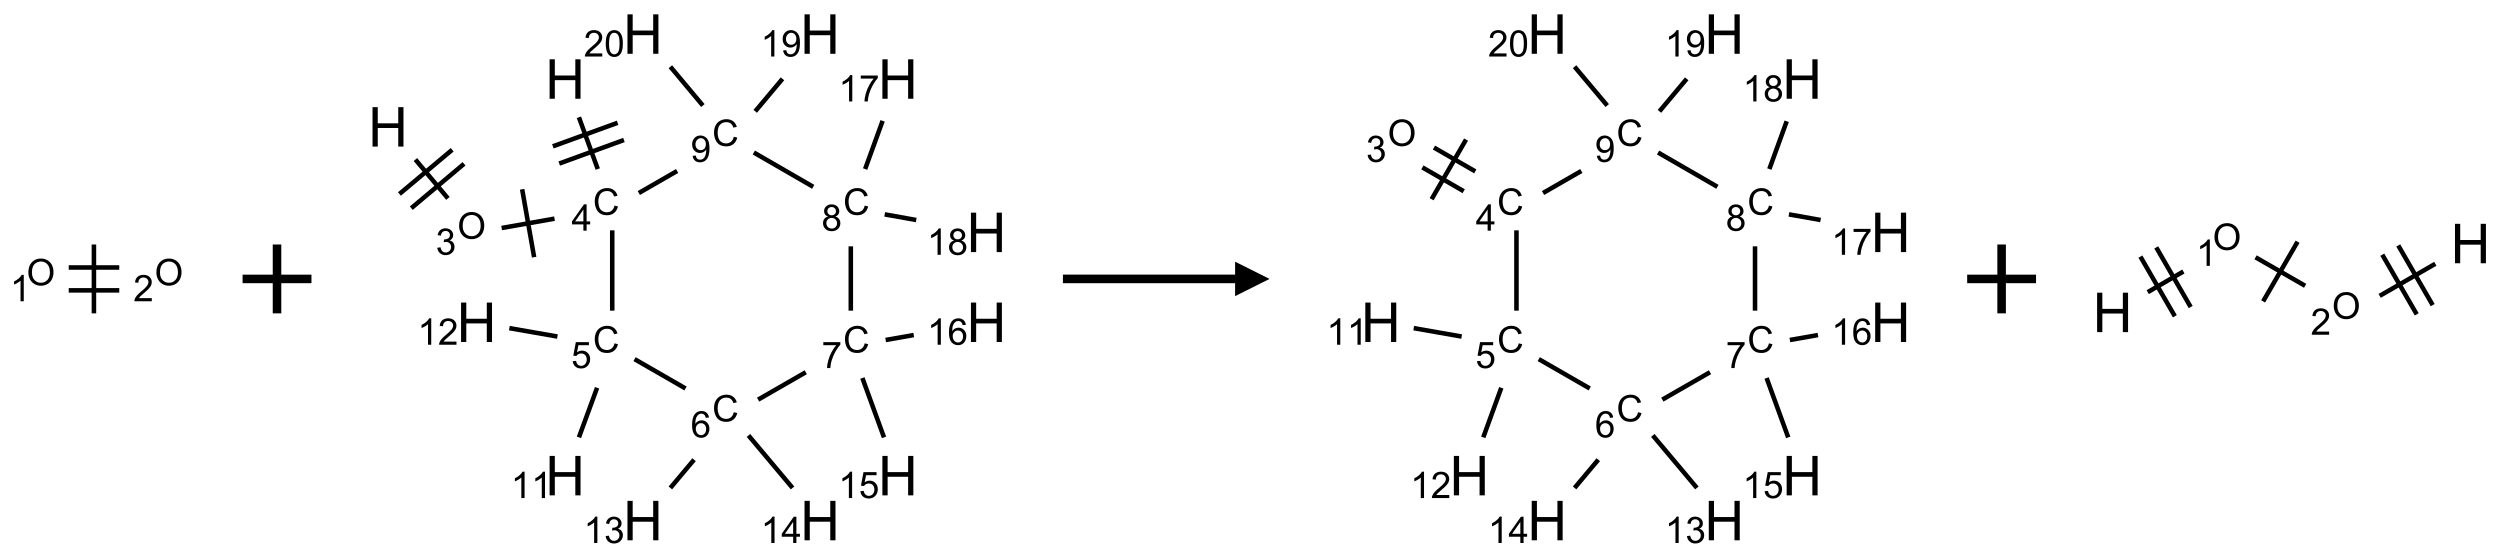 <?xml version="1.0" encoding="UTF-8"?>
<svg xmlns="http://www.w3.org/2000/svg" xmlns:xlink="http://www.w3.org/1999/xlink" width="726" height="162" viewBox="0 0 726 162">
<defs>
<g>
<g id="glyph-0-0">
<path d="M 1.332 0 L 1.332 -6.668 L 6.668 -6.668 L 6.668 0 Z M 1.5 -0.168 L 6.5 -0.168 L 6.5 -6.5 L 1.5 -6.5 Z M 1.5 -0.168 "/>
</g>
<g id="glyph-0-1">
<path d="M 0.516 -3.719 C 0.516 -4.984 0.855 -5.977 1.535 -6.695 C 2.215 -7.414 3.094 -7.77 4.172 -7.77 C 4.875 -7.77 5.512 -7.602 6.078 -7.266 C 6.645 -6.93 7.074 -6.461 7.371 -5.855 C 7.668 -5.254 7.816 -4.57 7.816 -3.809 C 7.816 -3.035 7.66 -2.34 7.348 -1.73 C 7.035 -1.117 6.594 -0.656 6.02 -0.34 C 5.449 -0.027 4.828 0.129 4.168 0.129 C 3.449 0.129 2.805 -0.043 2.238 -0.391 C 1.672 -0.738 1.246 -1.211 0.953 -1.812 C 0.66 -2.414 0.516 -3.047 0.516 -3.719 Z M 1.559 -3.703 C 1.559 -2.781 1.805 -2.059 2.301 -1.527 C 2.793 -1 3.414 -0.734 4.16 -0.734 C 4.922 -0.734 5.547 -1 6.039 -1.535 C 6.531 -2.07 6.777 -2.828 6.777 -3.812 C 6.777 -4.434 6.672 -4.977 6.461 -5.441 C 6.25 -5.902 5.945 -6.262 5.539 -6.52 C 5.133 -6.773 4.68 -6.902 4.176 -6.902 C 3.461 -6.902 2.848 -6.656 2.332 -6.164 C 1.816 -5.672 1.559 -4.852 1.559 -3.703 Z M 1.559 -3.703 "/>
</g>
<g id="glyph-0-2">
<path d="M 3.973 0 L 3.035 0 L 3.035 -5.973 C 2.809 -5.758 2.516 -5.543 2.148 -5.328 C 1.781 -5.113 1.453 -4.953 1.16 -4.844 L 1.16 -5.75 C 1.684 -5.996 2.145 -6.297 2.535 -6.645 C 2.93 -6.996 3.207 -7.336 3.371 -7.668 L 3.973 -7.668 Z M 3.973 0 "/>
</g>
<g id="glyph-0-3">
<path d="M 5.371 -0.902 L 5.371 0 L 0.324 0 C 0.316 -0.227 0.352 -0.441 0.434 -0.652 C 0.562 -0.996 0.766 -1.332 1.051 -1.668 C 1.332 -2 1.742 -2.387 2.277 -2.824 C 3.105 -3.504 3.668 -4.043 3.957 -4.441 C 4.25 -4.84 4.395 -5.215 4.395 -5.566 C 4.395 -5.938 4.262 -6.254 3.996 -6.508 C 3.73 -6.762 3.387 -6.891 2.957 -6.891 C 2.508 -6.891 2.145 -6.754 1.875 -6.484 C 1.605 -6.215 1.469 -5.84 1.465 -5.359 L 0.5 -5.457 C 0.566 -6.176 0.812 -6.727 1.246 -7.102 C 1.676 -7.477 2.254 -7.668 2.98 -7.668 C 3.711 -7.668 4.293 -7.465 4.719 -7.059 C 5.145 -6.652 5.359 -6.148 5.359 -5.547 C 5.359 -5.242 5.297 -4.941 5.172 -4.645 C 5.047 -4.352 4.84 -4.039 4.551 -3.715 C 4.262 -3.387 3.777 -2.938 3.105 -2.371 C 2.543 -1.898 2.18 -1.578 2.02 -1.41 C 1.859 -1.242 1.73 -1.07 1.625 -0.902 Z M 5.371 -0.902 "/>
</g>
<g id="glyph-0-4">
<path d="M 0.449 -2.016 L 1.387 -2.141 C 1.492 -1.609 1.676 -1.227 1.934 -0.992 C 2.191 -0.758 2.508 -0.641 2.879 -0.641 C 3.32 -0.641 3.695 -0.793 3.996 -1.098 C 4.301 -1.402 4.453 -1.781 4.453 -2.234 C 4.453 -2.664 4.312 -3.02 4.031 -3.301 C 3.75 -3.578 3.391 -3.719 2.957 -3.719 C 2.781 -3.719 2.562 -3.684 2.297 -3.613 L 2.402 -4.438 C 2.465 -4.43 2.516 -4.426 2.551 -4.426 C 2.949 -4.426 3.312 -4.531 3.629 -4.738 C 3.949 -4.949 4.109 -5.27 4.109 -5.703 C 4.109 -6.047 3.992 -6.332 3.762 -6.559 C 3.527 -6.785 3.227 -6.895 2.859 -6.895 C 2.496 -6.895 2.191 -6.781 1.949 -6.551 C 1.707 -6.324 1.547 -5.98 1.48 -5.52 L 0.543 -5.688 C 0.656 -6.316 0.918 -6.805 1.324 -7.148 C 1.73 -7.492 2.234 -7.668 2.84 -7.668 C 3.254 -7.668 3.641 -7.578 3.988 -7.398 C 4.34 -7.219 4.609 -6.977 4.793 -6.668 C 4.98 -6.359 5.074 -6.031 5.074 -5.684 C 5.074 -5.352 4.984 -5.051 4.809 -4.781 C 4.629 -4.512 4.367 -4.297 4.02 -4.137 C 4.473 -4.031 4.824 -3.816 5.074 -3.488 C 5.324 -3.16 5.449 -2.75 5.449 -2.254 C 5.449 -1.59 5.203 -1.023 4.719 -0.559 C 4.234 -0.098 3.617 0.137 2.875 0.137 C 2.203 0.137 1.648 -0.062 1.207 -0.465 C 0.762 -0.863 0.512 -1.379 0.449 -2.016 Z M 0.449 -2.016 "/>
</g>
<g id="glyph-0-5">
<path d="M 6.27 -2.676 L 7.281 -2.422 C 7.07 -1.594 6.688 -0.961 6.137 -0.523 C 5.586 -0.086 4.914 0.129 4.121 0.129 C 3.297 0.129 2.629 -0.039 2.113 -0.371 C 1.598 -0.707 1.203 -1.191 0.934 -1.828 C 0.664 -2.465 0.531 -3.145 0.531 -3.875 C 0.531 -4.672 0.684 -5.363 0.988 -5.957 C 1.293 -6.547 1.723 -6.996 2.285 -7.305 C 2.844 -7.613 3.461 -7.766 4.137 -7.766 C 4.898 -7.766 5.543 -7.57 6.062 -7.184 C 6.582 -6.793 6.945 -6.246 7.152 -5.543 L 6.156 -5.309 C 5.98 -5.863 5.723 -6.266 5.387 -6.52 C 5.051 -6.773 4.625 -6.902 4.113 -6.902 C 3.527 -6.902 3.039 -6.762 2.645 -6.48 C 2.25 -6.199 1.973 -5.82 1.812 -5.348 C 1.652 -4.871 1.574 -4.383 1.574 -3.879 C 1.574 -3.23 1.668 -2.664 1.855 -2.18 C 2.047 -1.695 2.34 -1.332 2.738 -1.094 C 3.137 -0.855 3.57 -0.734 4.035 -0.734 C 4.602 -0.734 5.082 -0.898 5.473 -1.223 C 5.867 -1.551 6.133 -2.035 6.27 -2.676 Z M 6.27 -2.676 "/>
</g>
<g id="glyph-0-6">
<path d="M 3.449 0 L 3.449 -1.828 L 0.137 -1.828 L 0.137 -2.688 L 3.621 -7.637 L 4.387 -7.637 L 4.387 -2.688 L 5.418 -2.688 L 5.418 -1.828 L 4.387 -1.828 L 4.387 0 Z M 3.449 -2.688 L 3.449 -6.129 L 1.059 -2.688 Z M 3.449 -2.688 "/>
</g>
<g id="glyph-0-7">
<path d="M 0.441 -2 L 1.426 -2.082 C 1.5 -1.605 1.668 -1.242 1.934 -1.004 C 2.199 -0.762 2.52 -0.641 2.895 -0.641 C 3.348 -0.641 3.73 -0.812 4.043 -1.152 C 4.355 -1.492 4.512 -1.941 4.512 -2.504 C 4.512 -3.039 4.359 -3.461 4.059 -3.77 C 3.758 -4.078 3.367 -4.234 2.879 -4.234 C 2.578 -4.234 2.305 -4.164 2.062 -4.027 C 1.82 -3.891 1.629 -3.715 1.488 -3.496 L 0.609 -3.609 L 1.348 -7.531 L 5.145 -7.531 L 5.145 -6.637 L 2.098 -6.637 L 1.688 -4.582 C 2.145 -4.902 2.625 -5.062 3.129 -5.062 C 3.797 -5.062 4.359 -4.832 4.816 -4.371 C 5.277 -3.91 5.504 -3.312 5.504 -2.59 C 5.504 -1.898 5.305 -1.301 4.902 -0.797 C 4.41 -0.18 3.742 0.129 2.895 0.129 C 2.199 0.129 1.633 -0.062 1.195 -0.453 C 0.758 -0.844 0.504 -1.359 0.441 -2 Z M 0.441 -2 "/>
</g>
<g id="glyph-0-8">
<path d="M 5.309 -5.766 L 4.375 -5.691 C 4.293 -6.059 4.172 -6.328 4.02 -6.496 C 3.766 -6.762 3.453 -6.895 3.082 -6.895 C 2.785 -6.895 2.523 -6.812 2.297 -6.645 C 2 -6.43 1.77 -6.117 1.598 -5.703 C 1.43 -5.289 1.34 -4.703 1.332 -3.938 C 1.559 -4.281 1.836 -4.535 2.16 -4.703 C 2.488 -4.871 2.828 -4.953 3.188 -4.953 C 3.812 -4.953 4.344 -4.723 4.785 -4.262 C 5.223 -3.801 5.441 -3.207 5.441 -2.48 C 5.441 -2 5.34 -1.555 5.133 -1.145 C 4.926 -0.73 4.641 -0.418 4.281 -0.199 C 3.922 0.02 3.512 0.129 3.051 0.129 C 2.27 0.129 1.633 -0.156 1.141 -0.73 C 0.648 -1.305 0.402 -2.254 0.402 -3.574 C 0.402 -5.051 0.672 -6.121 1.219 -6.793 C 1.695 -7.375 2.336 -7.668 3.141 -7.668 C 3.742 -7.668 4.234 -7.5 4.617 -7.16 C 5 -6.824 5.23 -6.359 5.309 -5.766 Z M 1.48 -2.473 C 1.48 -2.152 1.547 -1.844 1.684 -1.547 C 1.82 -1.25 2.016 -1.027 2.262 -0.871 C 2.508 -0.719 2.766 -0.641 3.035 -0.641 C 3.434 -0.641 3.773 -0.801 4.059 -1.121 C 4.344 -1.441 4.484 -1.875 4.484 -2.422 C 4.484 -2.949 4.344 -3.367 4.062 -3.668 C 3.781 -3.973 3.426 -4.125 3 -4.125 C 2.578 -4.125 2.219 -3.973 1.922 -3.668 C 1.625 -3.363 1.48 -2.969 1.48 -2.473 Z M 1.48 -2.473 "/>
</g>
<g id="glyph-0-9">
<path d="M 0.504 -6.637 L 0.504 -7.535 L 5.449 -7.535 L 5.449 -6.809 C 4.961 -6.289 4.48 -5.602 4.004 -4.746 C 3.527 -3.887 3.156 -3.004 2.895 -2.098 C 2.707 -1.461 2.59 -0.762 2.535 0 L 1.574 0 C 1.582 -0.602 1.703 -1.328 1.926 -2.176 C 2.152 -3.027 2.477 -3.848 2.898 -4.637 C 3.32 -5.426 3.77 -6.094 4.246 -6.637 Z M 0.504 -6.637 "/>
</g>
<g id="glyph-0-10">
<path d="M 1.887 -4.141 C 1.496 -4.281 1.207 -4.484 1.02 -4.75 C 0.832 -5.016 0.738 -5.328 0.738 -5.699 C 0.738 -6.254 0.938 -6.719 1.34 -7.098 C 1.738 -7.477 2.27 -7.668 2.934 -7.668 C 3.598 -7.668 4.137 -7.473 4.543 -7.086 C 4.949 -6.699 5.152 -6.227 5.152 -5.672 C 5.152 -5.316 5.059 -5.008 4.871 -4.746 C 4.688 -4.484 4.406 -4.281 4.027 -4.141 C 4.496 -3.988 4.852 -3.742 5.098 -3.402 C 5.34 -3.062 5.465 -2.656 5.465 -2.184 C 5.465 -1.531 5.234 -0.98 4.77 -0.535 C 4.309 -0.09 3.703 0.129 2.949 0.129 C 2.195 0.129 1.586 -0.094 1.125 -0.539 C 0.664 -0.984 0.434 -1.543 0.434 -2.207 C 0.434 -2.703 0.559 -3.121 0.809 -3.457 C 1.062 -3.793 1.422 -4.02 1.887 -4.141 Z M 1.699 -5.73 C 1.699 -5.367 1.812 -5.074 2.047 -4.844 C 2.281 -4.613 2.582 -4.5 2.953 -4.5 C 3.312 -4.5 3.609 -4.613 3.84 -4.84 C 4.07 -5.066 4.188 -5.348 4.188 -5.676 C 4.188 -6.02 4.07 -6.309 3.832 -6.543 C 3.594 -6.777 3.297 -6.895 2.941 -6.895 C 2.586 -6.895 2.289 -6.781 2.051 -6.551 C 1.816 -6.324 1.699 -6.047 1.699 -5.73 Z M 1.395 -2.203 C 1.395 -1.938 1.461 -1.676 1.586 -1.426 C 1.711 -1.176 1.902 -0.984 2.152 -0.848 C 2.402 -0.711 2.672 -0.641 2.957 -0.641 C 3.406 -0.641 3.777 -0.785 4.066 -1.074 C 4.359 -1.363 4.504 -1.727 4.504 -2.172 C 4.504 -2.625 4.355 -2.996 4.055 -3.293 C 3.754 -3.586 3.379 -3.734 2.926 -3.734 C 2.484 -3.734 2.121 -3.59 1.832 -3.297 C 1.543 -3.004 1.395 -2.641 1.395 -2.203 Z M 1.395 -2.203 "/>
</g>
<g id="glyph-0-11">
<path d="M 0.582 -1.766 L 1.484 -1.848 C 1.562 -1.426 1.707 -1.117 1.922 -0.926 C 2.137 -0.734 2.414 -0.641 2.75 -0.641 C 3.039 -0.641 3.289 -0.707 3.508 -0.84 C 3.727 -0.973 3.902 -1.148 4.043 -1.367 C 4.18 -1.586 4.297 -1.887 4.391 -2.262 C 4.484 -2.637 4.531 -3.016 4.531 -3.406 C 4.531 -3.449 4.531 -3.512 4.527 -3.594 C 4.34 -3.297 4.082 -3.055 3.758 -2.867 C 3.434 -2.68 3.082 -2.59 2.703 -2.59 C 2.07 -2.59 1.535 -2.816 1.098 -3.277 C 0.66 -3.734 0.441 -4.34 0.441 -5.09 C 0.441 -5.863 0.672 -6.484 1.129 -6.957 C 1.586 -7.43 2.156 -7.668 2.844 -7.668 C 3.34 -7.668 3.793 -7.531 4.207 -7.266 C 4.617 -7 4.93 -6.617 5.145 -6.121 C 5.355 -5.629 5.465 -4.91 5.465 -3.973 C 5.465 -2.996 5.359 -2.223 5.145 -1.645 C 4.934 -1.066 4.617 -0.625 4.199 -0.324 C 3.781 -0.02 3.293 0.129 2.73 0.129 C 2.133 0.129 1.645 -0.035 1.266 -0.367 C 0.887 -0.699 0.66 -1.164 0.582 -1.766 Z M 4.422 -5.137 C 4.422 -5.676 4.277 -6.102 3.992 -6.418 C 3.707 -6.734 3.359 -6.891 2.957 -6.891 C 2.543 -6.891 2.18 -6.719 1.871 -6.379 C 1.562 -6.039 1.406 -5.598 1.406 -5.059 C 1.406 -4.57 1.555 -4.176 1.848 -3.871 C 2.141 -3.566 2.5 -3.418 2.934 -3.418 C 3.367 -3.418 3.723 -3.57 4.004 -3.871 C 4.281 -4.176 4.422 -4.598 4.422 -5.137 Z M 4.422 -5.137 "/>
</g>
<g id="glyph-0-12">
<path d="M 0.441 -3.766 C 0.441 -4.668 0.535 -5.395 0.723 -5.945 C 0.906 -6.496 1.184 -6.922 1.551 -7.219 C 1.918 -7.516 2.375 -7.668 2.934 -7.668 C 3.344 -7.668 3.703 -7.586 4.012 -7.418 C 4.32 -7.254 4.574 -7.016 4.777 -6.707 C 4.977 -6.395 5.137 -6.016 5.25 -5.57 C 5.363 -5.125 5.422 -4.523 5.422 -3.766 C 5.422 -2.871 5.328 -2.148 5.145 -1.598 C 4.961 -1.047 4.688 -0.621 4.32 -0.32 C 3.953 -0.02 3.492 0.129 2.934 0.129 C 2.195 0.129 1.617 -0.133 1.199 -0.66 C 0.695 -1.297 0.441 -2.332 0.441 -3.766 Z M 1.406 -3.766 C 1.406 -2.512 1.555 -1.68 1.848 -1.262 C 2.141 -0.848 2.5 -0.641 2.934 -0.641 C 3.363 -0.641 3.727 -0.848 4.02 -1.266 C 4.312 -1.684 4.457 -2.516 4.457 -3.766 C 4.457 -5.023 4.312 -5.859 4.02 -6.27 C 3.727 -6.684 3.359 -6.891 2.922 -6.891 C 2.492 -6.891 2.148 -6.707 1.891 -6.344 C 1.566 -5.879 1.406 -5.02 1.406 -3.766 Z M 1.406 -3.766 "/>
</g>
<g id="glyph-1-0">
<path d="M 2 0 L 2 -10 L 10 -10 L 10 0 Z M 2.25 -0.25 L 9.75 -0.25 L 9.75 -9.75 L 2.25 -9.75 Z M 2.25 -0.25 "/>
</g>
<g id="glyph-1-1">
<path d="M 1.281 0 L 1.281 -11.453 L 2.797 -11.453 L 2.797 -6.75 L 8.75 -6.75 L 8.75 -11.453 L 10.266 -11.453 L 10.266 0 L 8.75 0 L 8.75 -5.398 L 2.797 -5.398 L 2.797 0 Z M 1.281 0 "/>
</g>
</g>
</defs>
<path fill="none" stroke-width="0.033" stroke-linecap="butt" stroke-linejoin="miter" stroke="rgb(0%, 0%, 0%)" stroke-opacity="1" stroke-miterlimit="10" d="M 0.237 0.083 L 0.604 0.083 " transform="matrix(40, 0, 0, 40, 10.475, 81)"/>
<path fill="none" stroke-width="0.033" stroke-linecap="butt" stroke-linejoin="miter" stroke="rgb(0%, 0%, 0%)" stroke-opacity="1" stroke-miterlimit="10" d="M 0.237 -0.083 L 0.604 -0.083 " transform="matrix(40, 0, 0, 40, 10.475, 81)"/>
<path fill="none" stroke-width="0.033" stroke-linecap="butt" stroke-linejoin="miter" stroke="rgb(0%, 0%, 0%)" stroke-opacity="1" stroke-miterlimit="10" d="M 0.42 0.25 L 0.42 -0.25 " transform="matrix(40, 0, 0, 40, 10.475, 81)"/>
<g fill="rgb(0%, 0%, 0%)" fill-opacity="1">
<use xlink:href="#glyph-0-1" x="7.719" y="82.848"/>
</g>
<g fill="rgb(0%, 0%, 0%)" fill-opacity="1">
<use xlink:href="#glyph-0-2" x="2.926" y="87.48"/>
</g>
<g fill="rgb(0%, 0%, 0%)" fill-opacity="1">
<use xlink:href="#glyph-0-1" x="44.898" y="82.848"/>
</g>
<g fill="rgb(0%, 0%, 0%)" fill-opacity="1">
<use xlink:href="#glyph-0-3" x="38.711" y="87.48"/>
</g>
<path fill="none" stroke-width="0.062" stroke-linecap="butt" stroke-linejoin="miter" stroke="rgb(0%, 0%, 0%)" stroke-opacity="1" stroke-miterlimit="10" d="M -0 0 L 0.5 0 M 0.25 -0.25 L 0.25 0.25 " transform="matrix(40, 0, 0, 40, 70.447, 81)"/>
<path fill="none" stroke-width="0.033" stroke-linecap="butt" stroke-linejoin="miter" stroke="rgb(0%, 0%, 0%)" stroke-opacity="1" stroke-miterlimit="10" d="M 0.199 0.911 L 0.435 1.193 " transform="matrix(40, 0, 0, 40, 112.674, 9.893)"/>
<path fill="none" stroke-width="0.033" stroke-linecap="butt" stroke-linejoin="miter" stroke="rgb(0%, 0%, 0%)" stroke-opacity="1" stroke-miterlimit="10" d="M 0.169 1.264 L 0.552 0.942 " transform="matrix(40, 0, 0, 40, 112.674, 9.893)"/>
<path fill="none" stroke-width="0.033" stroke-linecap="butt" stroke-linejoin="miter" stroke="rgb(0%, 0%, 0%)" stroke-opacity="1" stroke-miterlimit="10" d="M 0.083 1.161 L 0.466 0.84 " transform="matrix(40, 0, 0, 40, 112.674, 9.893)"/>
<path fill="none" stroke-width="0.033" stroke-linecap="butt" stroke-linejoin="miter" stroke="rgb(0%, 0%, 0%)" stroke-opacity="1" stroke-miterlimit="10" d="M 0.825 1.408 L 1.209 1.34 " transform="matrix(40, 0, 0, 40, 112.674, 9.893)"/>
<path fill="none" stroke-width="0.033" stroke-linecap="butt" stroke-linejoin="miter" stroke="rgb(0%, 0%, 0%)" stroke-opacity="1" stroke-miterlimit="10" d="M 1.061 1.62 L 0.974 1.127 " transform="matrix(40, 0, 0, 40, 112.674, 9.893)"/>
<path fill="none" stroke-width="0.033" stroke-linecap="butt" stroke-linejoin="miter" stroke="rgb(0%, 0%, 0%)" stroke-opacity="1" stroke-miterlimit="10" d="M 1.523 0.98 L 1.386 0.604 " transform="matrix(40, 0, 0, 40, 112.674, 9.893)"/>
<path fill="none" stroke-width="0.033" stroke-linecap="butt" stroke-linejoin="miter" stroke="rgb(0%, 0%, 0%)" stroke-opacity="1" stroke-miterlimit="10" d="M 1.667 0.644 L 1.197 0.815 " transform="matrix(40, 0, 0, 40, 112.674, 9.893)"/>
<path fill="none" stroke-width="0.033" stroke-linecap="butt" stroke-linejoin="miter" stroke="rgb(0%, 0%, 0%)" stroke-opacity="1" stroke-miterlimit="10" d="M 1.713 0.769 L 1.243 0.94 " transform="matrix(40, 0, 0, 40, 112.674, 9.893)"/>
<path fill="none" stroke-width="0.033" stroke-linecap="butt" stroke-linejoin="miter" stroke="rgb(0%, 0%, 0%)" stroke-opacity="1" stroke-miterlimit="10" d="M 1.628 1.425 L 1.628 2.008 " transform="matrix(40, 0, 0, 40, 112.674, 9.893)"/>
<path fill="none" stroke-width="0.033" stroke-linecap="butt" stroke-linejoin="miter" stroke="rgb(0%, 0%, 0%)" stroke-opacity="1" stroke-miterlimit="10" d="M 1.518 2.568 L 1.386 2.928 " transform="matrix(40, 0, 0, 40, 112.674, 9.893)"/>
<path fill="none" stroke-width="0.033" stroke-linecap="butt" stroke-linejoin="miter" stroke="rgb(0%, 0%, 0%)" stroke-opacity="1" stroke-miterlimit="10" d="M 1.23 2.196 L 0.881 2.135 " transform="matrix(40, 0, 0, 40, 112.674, 9.893)"/>
<path fill="none" stroke-width="0.033" stroke-linecap="butt" stroke-linejoin="miter" stroke="rgb(0%, 0%, 0%)" stroke-opacity="1" stroke-miterlimit="10" d="M 1.79 2.36 L 2.16 2.573 " transform="matrix(40, 0, 0, 40, 112.674, 9.893)"/>
<path fill="none" stroke-width="0.033" stroke-linecap="butt" stroke-linejoin="miter" stroke="rgb(0%, 0%, 0%)" stroke-opacity="1" stroke-miterlimit="10" d="M 2.222 3.09 L 2.05 3.295 " transform="matrix(40, 0, 0, 40, 112.674, 9.893)"/>
<path fill="none" stroke-width="0.033" stroke-linecap="butt" stroke-linejoin="miter" stroke="rgb(0%, 0%, 0%)" stroke-opacity="1" stroke-miterlimit="10" d="M 2.617 2.914 L 2.937 3.295 " transform="matrix(40, 0, 0, 40, 112.674, 9.893)"/>
<path fill="none" stroke-width="0.033" stroke-linecap="butt" stroke-linejoin="miter" stroke="rgb(0%, 0%, 0%)" stroke-opacity="1" stroke-miterlimit="10" d="M 2.687 2.654 L 3.033 2.455 " transform="matrix(40, 0, 0, 40, 112.674, 9.893)"/>
<path fill="none" stroke-width="0.033" stroke-linecap="butt" stroke-linejoin="miter" stroke="rgb(0%, 0%, 0%)" stroke-opacity="1" stroke-miterlimit="10" d="M 3.444 2.497 L 3.601 2.928 " transform="matrix(40, 0, 0, 40, 112.674, 9.893)"/>
<path fill="none" stroke-width="0.033" stroke-linecap="butt" stroke-linejoin="miter" stroke="rgb(0%, 0%, 0%)" stroke-opacity="1" stroke-miterlimit="10" d="M 3.613 2.221 L 3.817 2.185 " transform="matrix(40, 0, 0, 40, 112.674, 9.893)"/>
<path fill="none" stroke-width="0.033" stroke-linecap="butt" stroke-linejoin="miter" stroke="rgb(0%, 0%, 0%)" stroke-opacity="1" stroke-miterlimit="10" d="M 3.36 2.008 L 3.36 1.541 " transform="matrix(40, 0, 0, 40, 112.674, 9.893)"/>
<path fill="none" stroke-width="0.033" stroke-linecap="butt" stroke-linejoin="miter" stroke="rgb(0%, 0%, 0%)" stroke-opacity="1" stroke-miterlimit="10" d="M 3.464 0.98 L 3.591 0.63 " transform="matrix(40, 0, 0, 40, 112.674, 9.893)"/>
<path fill="none" stroke-width="0.033" stroke-linecap="butt" stroke-linejoin="miter" stroke="rgb(0%, 0%, 0%)" stroke-opacity="1" stroke-miterlimit="10" d="M 3.606 1.309 L 3.835 1.35 " transform="matrix(40, 0, 0, 40, 112.674, 9.893)"/>
<path fill="none" stroke-width="0.033" stroke-linecap="butt" stroke-linejoin="miter" stroke="rgb(0%, 0%, 0%)" stroke-opacity="1" stroke-miterlimit="10" d="M 3.087 1.109 L 2.656 0.86 " transform="matrix(40, 0, 0, 40, 112.674, 9.893)"/>
<path fill="none" stroke-width="0.033" stroke-linecap="butt" stroke-linejoin="miter" stroke="rgb(0%, 0%, 0%)" stroke-opacity="1" stroke-miterlimit="10" d="M 2.099 0.994 L 1.821 1.154 " transform="matrix(40, 0, 0, 40, 112.674, 9.893)"/>
<path fill="none" stroke-width="0.033" stroke-linecap="butt" stroke-linejoin="miter" stroke="rgb(0%, 0%, 0%)" stroke-opacity="1" stroke-miterlimit="10" d="M 2.666 0.561 L 2.864 0.325 " transform="matrix(40, 0, 0, 40, 112.674, 9.893)"/>
<path fill="none" stroke-width="0.033" stroke-linecap="butt" stroke-linejoin="miter" stroke="rgb(0%, 0%, 0%)" stroke-opacity="1" stroke-miterlimit="10" d="M 2.286 0.519 L 2.05 0.237 " transform="matrix(40, 0, 0, 40, 112.674, 9.893)"/>
<g fill="rgb(0%, 0%, 0%)" fill-opacity="1">
<use xlink:href="#glyph-1-1" x="106.902" y="42.566"/>
</g>
<g fill="rgb(0%, 0%, 0%)" fill-opacity="1">
<use xlink:href="#glyph-0-1" x="132.809" y="69.328"/>
</g>
<g fill="rgb(0%, 0%, 0%)" fill-opacity="1">
<use xlink:href="#glyph-0-4" x="126.543" y="73.961"/>
</g>
<g fill="rgb(0%, 0%, 0%)" fill-opacity="1">
<use xlink:href="#glyph-0-5" x="172.184" y="62.379"/>
</g>
<g fill="rgb(0%, 0%, 0%)" fill-opacity="1">
<use xlink:href="#glyph-0-6" x="165.965" y="66.984"/>
</g>
<g fill="rgb(0%, 0%, 0%)" fill-opacity="1">
<use xlink:href="#glyph-1-1" x="158.324" y="28.676"/>
</g>
<g fill="rgb(0%, 0%, 0%)" fill-opacity="1">
<use xlink:href="#glyph-0-5" x="172.184" y="102.379"/>
</g>
<g fill="rgb(0%, 0%, 0%)" fill-opacity="1">
<use xlink:href="#glyph-0-7" x="165.875" y="106.883"/>
</g>
<g fill="rgb(0%, 0%, 0%)" fill-opacity="1">
<use xlink:href="#glyph-1-1" x="158.324" y="143.852"/>
</g>
<g fill="rgb(0%, 0%, 0%)" fill-opacity="1">
<use xlink:href="#glyph-0-2" x="148.363" y="144.641"/>
<use xlink:href="#glyph-0-2" x="154.296" y="144.641"/>
</g>
<g fill="rgb(0%, 0%, 0%)" fill-opacity="1">
<use xlink:href="#glyph-1-1" x="132.613" y="99.316"/>
</g>
<g fill="rgb(0%, 0%, 0%)" fill-opacity="1">
<use xlink:href="#glyph-0-2" x="121.258" y="100.109"/>
<use xlink:href="#glyph-0-3" x="127.19" y="100.109"/>
</g>
<g fill="rgb(0%, 0%, 0%)" fill-opacity="1">
<use xlink:href="#glyph-0-5" x="206.824" y="122.379"/>
</g>
<g fill="rgb(0%, 0%, 0%)" fill-opacity="1">
<use xlink:href="#glyph-0-8" x="200.578" y="127.016"/>
</g>
<g fill="rgb(0%, 0%, 0%)" fill-opacity="1">
<use xlink:href="#glyph-1-1" x="180.934" y="156.902"/>
</g>
<g fill="rgb(0%, 0%, 0%)" fill-opacity="1">
<use xlink:href="#glyph-0-2" x="169.5" y="157.695"/>
<use xlink:href="#glyph-0-4" x="175.432" y="157.695"/>
</g>
<g fill="rgb(0%, 0%, 0%)" fill-opacity="1">
<use xlink:href="#glyph-1-1" x="232.359" y="156.902"/>
</g>
<g fill="rgb(0%, 0%, 0%)" fill-opacity="1">
<use xlink:href="#glyph-0-2" x="220.953" y="157.695"/>
<use xlink:href="#glyph-0-6" x="226.885" y="157.695"/>
</g>
<g fill="rgb(0%, 0%, 0%)" fill-opacity="1">
<use xlink:href="#glyph-0-5" x="244.844" y="102.379"/>
</g>
<g fill="rgb(0%, 0%, 0%)" fill-opacity="1">
<use xlink:href="#glyph-0-9" x="238.59" y="106.887"/>
</g>
<g fill="rgb(0%, 0%, 0%)" fill-opacity="1">
<use xlink:href="#glyph-1-1" x="254.969" y="143.852"/>
</g>
<g fill="rgb(0%, 0%, 0%)" fill-opacity="1">
<use xlink:href="#glyph-0-2" x="243.477" y="144.641"/>
<use xlink:href="#glyph-0-7" x="249.409" y="144.641"/>
</g>
<g fill="rgb(0%, 0%, 0%)" fill-opacity="1">
<use xlink:href="#glyph-1-1" x="280.68" y="99.316"/>
</g>
<g fill="rgb(0%, 0%, 0%)" fill-opacity="1">
<use xlink:href="#glyph-0-2" x="269.25" y="100.109"/>
<use xlink:href="#glyph-0-8" x="275.182" y="100.109"/>
</g>
<g fill="rgb(0%, 0%, 0%)" fill-opacity="1">
<use xlink:href="#glyph-0-5" x="244.844" y="62.379"/>
</g>
<g fill="rgb(0%, 0%, 0%)" fill-opacity="1">
<use xlink:href="#glyph-0-10" x="238.574" y="67.016"/>
</g>
<g fill="rgb(0%, 0%, 0%)" fill-opacity="1">
<use xlink:href="#glyph-1-1" x="254.969" y="28.676"/>
</g>
<g fill="rgb(0%, 0%, 0%)" fill-opacity="1">
<use xlink:href="#glyph-0-2" x="243.531" y="29.465"/>
<use xlink:href="#glyph-0-9" x="249.464" y="29.465"/>
</g>
<g fill="rgb(0%, 0%, 0%)" fill-opacity="1">
<use xlink:href="#glyph-1-1" x="280.68" y="73.207"/>
</g>
<g fill="rgb(0%, 0%, 0%)" fill-opacity="1">
<use xlink:href="#glyph-0-2" x="269.23" y="74"/>
<use xlink:href="#glyph-0-10" x="275.163" y="74"/>
</g>
<g fill="rgb(0%, 0%, 0%)" fill-opacity="1">
<use xlink:href="#glyph-0-5" x="206.824" y="42.379"/>
</g>
<g fill="rgb(0%, 0%, 0%)" fill-opacity="1">
<use xlink:href="#glyph-0-11" x="200.559" y="47.016"/>
</g>
<g fill="rgb(0%, 0%, 0%)" fill-opacity="1">
<use xlink:href="#glyph-1-1" x="232.359" y="15.621"/>
</g>
<g fill="rgb(0%, 0%, 0%)" fill-opacity="1">
<use xlink:href="#glyph-0-2" x="220.906" y="16.414"/>
<use xlink:href="#glyph-0-11" x="226.839" y="16.414"/>
</g>
<g fill="rgb(0%, 0%, 0%)" fill-opacity="1">
<use xlink:href="#glyph-1-1" x="180.934" y="15.621"/>
</g>
<g fill="rgb(0%, 0%, 0%)" fill-opacity="1">
<use xlink:href="#glyph-0-3" x="169.527" y="16.414"/>
<use xlink:href="#glyph-0-12" x="175.46" y="16.414"/>
</g>
<path fill-rule="nonzero" fill="rgb(0%, 0%, 0%)" fill-opacity="1" d="M 308.672 82.25 L 358.672 82.25 L 358.672 86 L 368.672 81 L 358.672 76 L 358.672 79.75 L 308.672 79.75 "/>
<path fill="none" stroke-width="0.033" stroke-linecap="butt" stroke-linejoin="miter" stroke="rgb(0%, 0%, 0%)" stroke-opacity="1" stroke-miterlimit="10" d="M 0.302 0.968 L 0.602 1.141 " transform="matrix(40, 0, 0, 40, 400.979, 9.893)"/>
<path fill="none" stroke-width="0.033" stroke-linecap="butt" stroke-linejoin="miter" stroke="rgb(0%, 0%, 0%)" stroke-opacity="1" stroke-miterlimit="10" d="M 0.386 0.824 L 0.686 0.997 " transform="matrix(40, 0, 0, 40, 400.979, 9.893)"/>
<path fill="none" stroke-width="0.033" stroke-linecap="butt" stroke-linejoin="miter" stroke="rgb(0%, 0%, 0%)" stroke-opacity="1" stroke-miterlimit="10" d="M 0.369 1.199 L 0.619 0.766 " transform="matrix(40, 0, 0, 40, 400.979, 9.893)"/>
<path fill="none" stroke-width="0.033" stroke-linecap="butt" stroke-linejoin="miter" stroke="rgb(0%, 0%, 0%)" stroke-opacity="1" stroke-miterlimit="10" d="M 0.985 1.425 L 0.985 2.008 " transform="matrix(40, 0, 0, 40, 400.979, 9.893)"/>
<path fill="none" stroke-width="0.033" stroke-linecap="butt" stroke-linejoin="miter" stroke="rgb(0%, 0%, 0%)" stroke-opacity="1" stroke-miterlimit="10" d="M 0.587 2.196 L 0.239 2.135 " transform="matrix(40, 0, 0, 40, 400.979, 9.893)"/>
<path fill="none" stroke-width="0.033" stroke-linecap="butt" stroke-linejoin="miter" stroke="rgb(0%, 0%, 0%)" stroke-opacity="1" stroke-miterlimit="10" d="M 0.875 2.568 L 0.744 2.928 " transform="matrix(40, 0, 0, 40, 400.979, 9.893)"/>
<path fill="none" stroke-width="0.033" stroke-linecap="butt" stroke-linejoin="miter" stroke="rgb(0%, 0%, 0%)" stroke-opacity="1" stroke-miterlimit="10" d="M 1.147 2.36 L 1.517 2.573 " transform="matrix(40, 0, 0, 40, 400.979, 9.893)"/>
<path fill="none" stroke-width="0.033" stroke-linecap="butt" stroke-linejoin="miter" stroke="rgb(0%, 0%, 0%)" stroke-opacity="1" stroke-miterlimit="10" d="M 1.975 2.914 L 2.295 3.295 " transform="matrix(40, 0, 0, 40, 400.979, 9.893)"/>
<path fill="none" stroke-width="0.033" stroke-linecap="butt" stroke-linejoin="miter" stroke="rgb(0%, 0%, 0%)" stroke-opacity="1" stroke-miterlimit="10" d="M 1.579 3.09 L 1.407 3.295 " transform="matrix(40, 0, 0, 40, 400.979, 9.893)"/>
<path fill="none" stroke-width="0.033" stroke-linecap="butt" stroke-linejoin="miter" stroke="rgb(0%, 0%, 0%)" stroke-opacity="1" stroke-miterlimit="10" d="M 2.044 2.654 L 2.39 2.455 " transform="matrix(40, 0, 0, 40, 400.979, 9.893)"/>
<path fill="none" stroke-width="0.033" stroke-linecap="butt" stroke-linejoin="miter" stroke="rgb(0%, 0%, 0%)" stroke-opacity="1" stroke-miterlimit="10" d="M 2.801 2.497 L 2.958 2.928 " transform="matrix(40, 0, 0, 40, 400.979, 9.893)"/>
<path fill="none" stroke-width="0.033" stroke-linecap="butt" stroke-linejoin="miter" stroke="rgb(0%, 0%, 0%)" stroke-opacity="1" stroke-miterlimit="10" d="M 2.97 2.221 L 3.174 2.185 " transform="matrix(40, 0, 0, 40, 400.979, 9.893)"/>
<path fill="none" stroke-width="0.033" stroke-linecap="butt" stroke-linejoin="miter" stroke="rgb(0%, 0%, 0%)" stroke-opacity="1" stroke-miterlimit="10" d="M 2.717 2.008 L 2.717 1.541 " transform="matrix(40, 0, 0, 40, 400.979, 9.893)"/>
<path fill="none" stroke-width="0.033" stroke-linecap="butt" stroke-linejoin="miter" stroke="rgb(0%, 0%, 0%)" stroke-opacity="1" stroke-miterlimit="10" d="M 2.963 1.309 L 3.193 1.35 " transform="matrix(40, 0, 0, 40, 400.979, 9.893)"/>
<path fill="none" stroke-width="0.033" stroke-linecap="butt" stroke-linejoin="miter" stroke="rgb(0%, 0%, 0%)" stroke-opacity="1" stroke-miterlimit="10" d="M 2.821 0.98 L 2.947 0.633 " transform="matrix(40, 0, 0, 40, 400.979, 9.893)"/>
<path fill="none" stroke-width="0.033" stroke-linecap="butt" stroke-linejoin="miter" stroke="rgb(0%, 0%, 0%)" stroke-opacity="1" stroke-miterlimit="10" d="M 2.444 1.109 L 2.013 0.86 " transform="matrix(40, 0, 0, 40, 400.979, 9.893)"/>
<path fill="none" stroke-width="0.033" stroke-linecap="butt" stroke-linejoin="miter" stroke="rgb(0%, 0%, 0%)" stroke-opacity="1" stroke-miterlimit="10" d="M 1.456 0.994 L 1.178 1.154 " transform="matrix(40, 0, 0, 40, 400.979, 9.893)"/>
<path fill="none" stroke-width="0.033" stroke-linecap="butt" stroke-linejoin="miter" stroke="rgb(0%, 0%, 0%)" stroke-opacity="1" stroke-miterlimit="10" d="M 2.023 0.561 L 2.221 0.325 " transform="matrix(40, 0, 0, 40, 400.979, 9.893)"/>
<path fill="none" stroke-width="0.033" stroke-linecap="butt" stroke-linejoin="miter" stroke="rgb(0%, 0%, 0%)" stroke-opacity="1" stroke-miterlimit="10" d="M 1.644 0.519 L 1.407 0.237 " transform="matrix(40, 0, 0, 40, 400.979, 9.893)"/>
<g fill="rgb(0%, 0%, 0%)" fill-opacity="1">
<use xlink:href="#glyph-0-1" x="402.977" y="42.383"/>
</g>
<g fill="rgb(0%, 0%, 0%)" fill-opacity="1">
<use xlink:href="#glyph-0-4" x="396.707" y="47.016"/>
</g>
<g fill="rgb(0%, 0%, 0%)" fill-opacity="1">
<use xlink:href="#glyph-0-5" x="434.777" y="62.379"/>
</g>
<g fill="rgb(0%, 0%, 0%)" fill-opacity="1">
<use xlink:href="#glyph-0-6" x="428.559" y="66.984"/>
</g>
<g fill="rgb(0%, 0%, 0%)" fill-opacity="1">
<use xlink:href="#glyph-0-5" x="434.777" y="102.379"/>
</g>
<g fill="rgb(0%, 0%, 0%)" fill-opacity="1">
<use xlink:href="#glyph-0-7" x="428.469" y="106.883"/>
</g>
<g fill="rgb(0%, 0%, 0%)" fill-opacity="1">
<use xlink:href="#glyph-1-1" x="395.207" y="99.316"/>
</g>
<g fill="rgb(0%, 0%, 0%)" fill-opacity="1">
<use xlink:href="#glyph-0-2" x="385.246" y="100.109"/>
<use xlink:href="#glyph-0-2" x="391.178" y="100.109"/>
</g>
<g fill="rgb(0%, 0%, 0%)" fill-opacity="1">
<use xlink:href="#glyph-1-1" x="420.918" y="143.852"/>
</g>
<g fill="rgb(0%, 0%, 0%)" fill-opacity="1">
<use xlink:href="#glyph-0-2" x="409.562" y="144.641"/>
<use xlink:href="#glyph-0-3" x="415.495" y="144.641"/>
</g>
<g fill="rgb(0%, 0%, 0%)" fill-opacity="1">
<use xlink:href="#glyph-0-5" x="469.418" y="122.379"/>
</g>
<g fill="rgb(0%, 0%, 0%)" fill-opacity="1">
<use xlink:href="#glyph-0-8" x="463.172" y="127.016"/>
</g>
<g fill="rgb(0%, 0%, 0%)" fill-opacity="1">
<use xlink:href="#glyph-1-1" x="494.949" y="156.902"/>
</g>
<g fill="rgb(0%, 0%, 0%)" fill-opacity="1">
<use xlink:href="#glyph-0-2" x="483.516" y="157.695"/>
<use xlink:href="#glyph-0-4" x="489.448" y="157.695"/>
</g>
<g fill="rgb(0%, 0%, 0%)" fill-opacity="1">
<use xlink:href="#glyph-1-1" x="443.527" y="156.902"/>
</g>
<g fill="rgb(0%, 0%, 0%)" fill-opacity="1">
<use xlink:href="#glyph-0-2" x="432.125" y="157.695"/>
<use xlink:href="#glyph-0-6" x="438.057" y="157.695"/>
</g>
<g fill="rgb(0%, 0%, 0%)" fill-opacity="1">
<use xlink:href="#glyph-0-5" x="507.434" y="102.379"/>
</g>
<g fill="rgb(0%, 0%, 0%)" fill-opacity="1">
<use xlink:href="#glyph-0-9" x="501.184" y="106.887"/>
</g>
<g fill="rgb(0%, 0%, 0%)" fill-opacity="1">
<use xlink:href="#glyph-1-1" x="517.562" y="143.852"/>
</g>
<g fill="rgb(0%, 0%, 0%)" fill-opacity="1">
<use xlink:href="#glyph-0-2" x="506.07" y="144.641"/>
<use xlink:href="#glyph-0-7" x="512.003" y="144.641"/>
</g>
<g fill="rgb(0%, 0%, 0%)" fill-opacity="1">
<use xlink:href="#glyph-1-1" x="543.273" y="99.316"/>
</g>
<g fill="rgb(0%, 0%, 0%)" fill-opacity="1">
<use xlink:href="#glyph-0-2" x="531.844" y="100.109"/>
<use xlink:href="#glyph-0-8" x="537.776" y="100.109"/>
</g>
<g fill="rgb(0%, 0%, 0%)" fill-opacity="1">
<use xlink:href="#glyph-0-5" x="507.434" y="62.379"/>
</g>
<g fill="rgb(0%, 0%, 0%)" fill-opacity="1">
<use xlink:href="#glyph-0-10" x="501.168" y="67.016"/>
</g>
<g fill="rgb(0%, 0%, 0%)" fill-opacity="1">
<use xlink:href="#glyph-1-1" x="543.273" y="73.207"/>
</g>
<g fill="rgb(0%, 0%, 0%)" fill-opacity="1">
<use xlink:href="#glyph-0-2" x="531.836" y="74"/>
<use xlink:href="#glyph-0-9" x="537.768" y="74"/>
</g>
<g fill="rgb(0%, 0%, 0%)" fill-opacity="1">
<use xlink:href="#glyph-1-1" x="517.562" y="28.676"/>
</g>
<g fill="rgb(0%, 0%, 0%)" fill-opacity="1">
<use xlink:href="#glyph-0-2" x="506.109" y="29.465"/>
<use xlink:href="#glyph-0-10" x="512.042" y="29.465"/>
</g>
<g fill="rgb(0%, 0%, 0%)" fill-opacity="1">
<use xlink:href="#glyph-0-5" x="469.418" y="42.379"/>
</g>
<g fill="rgb(0%, 0%, 0%)" fill-opacity="1">
<use xlink:href="#glyph-0-11" x="463.152" y="47.016"/>
</g>
<g fill="rgb(0%, 0%, 0%)" fill-opacity="1">
<use xlink:href="#glyph-1-1" x="494.949" y="15.621"/>
</g>
<g fill="rgb(0%, 0%, 0%)" fill-opacity="1">
<use xlink:href="#glyph-0-2" x="483.5" y="16.414"/>
<use xlink:href="#glyph-0-11" x="489.432" y="16.414"/>
</g>
<g fill="rgb(0%, 0%, 0%)" fill-opacity="1">
<use xlink:href="#glyph-1-1" x="443.527" y="15.621"/>
</g>
<g fill="rgb(0%, 0%, 0%)" fill-opacity="1">
<use xlink:href="#glyph-0-3" x="432.121" y="16.414"/>
<use xlink:href="#glyph-0-12" x="438.053" y="16.414"/>
</g>
<path fill="none" stroke-width="0.062" stroke-linecap="butt" stroke-linejoin="miter" stroke="rgb(0%, 0%, 0%)" stroke-opacity="1" stroke-miterlimit="10" d="M 0 0 L 0.5 0 M 0.25 -0.25 L 0.25 0.25 " transform="matrix(40, 0, 0, 40, 571.268, 81)"/>
<path fill="none" stroke-width="0.033" stroke-linecap="butt" stroke-linejoin="miter" stroke="rgb(0%, 0%, 0%)" stroke-opacity="1" stroke-miterlimit="10" d="M 0.255 0.353 L 0.514 0.203 " transform="matrix(40, 0, 0, 40, 613.494, 70.721)"/>
<path fill="none" stroke-width="0.033" stroke-linecap="butt" stroke-linejoin="miter" stroke="rgb(0%, 0%, 0%)" stroke-opacity="1" stroke-miterlimit="10" d="M 0.567 0.461 L 0.317 0.028 " transform="matrix(40, 0, 0, 40, 613.494, 70.721)"/>
<path fill="none" stroke-width="0.033" stroke-linecap="butt" stroke-linejoin="miter" stroke="rgb(0%, 0%, 0%)" stroke-opacity="1" stroke-miterlimit="10" d="M 0.452 0.528 L 0.202 0.095 " transform="matrix(40, 0, 0, 40, 613.494, 70.721)"/>
<path fill="none" stroke-width="0.033" stroke-linecap="butt" stroke-linejoin="miter" stroke="rgb(0%, 0%, 0%)" stroke-opacity="1" stroke-miterlimit="10" d="M 1.038 0.1 L 1.398 0.307 " transform="matrix(40, 0, 0, 40, 613.494, 70.721)"/>
<path fill="none" stroke-width="0.033" stroke-linecap="butt" stroke-linejoin="miter" stroke="rgb(0%, 0%, 0%)" stroke-opacity="1" stroke-miterlimit="10" d="M 1.093 0.42 L 1.343 -0.013 " transform="matrix(40, 0, 0, 40, 613.494, 70.721)"/>
<path fill="none" stroke-width="0.033" stroke-linecap="butt" stroke-linejoin="miter" stroke="rgb(0%, 0%, 0%)" stroke-opacity="1" stroke-miterlimit="10" d="M 1.939 0.38 L 2.343 0.147 " transform="matrix(40, 0, 0, 40, 613.494, 70.721)"/>
<path fill="none" stroke-width="0.033" stroke-linecap="butt" stroke-linejoin="miter" stroke="rgb(0%, 0%, 0%)" stroke-opacity="1" stroke-miterlimit="10" d="M 2.324 0.447 L 2.074 0.014 " transform="matrix(40, 0, 0, 40, 613.494, 70.721)"/>
<path fill="none" stroke-width="0.033" stroke-linecap="butt" stroke-linejoin="miter" stroke="rgb(0%, 0%, 0%)" stroke-opacity="1" stroke-miterlimit="10" d="M 2.208 0.514 L 1.958 0.081 " transform="matrix(40, 0, 0, 40, 613.494, 70.721)"/>
<g fill="rgb(0%, 0%, 0%)" fill-opacity="1">
<use xlink:href="#glyph-1-1" x="607.723" y="96.449"/>
</g>
<g fill="rgb(0%, 0%, 0%)" fill-opacity="1">
<use xlink:href="#glyph-0-1" x="642.559" y="72.57"/>
</g>
<g fill="rgb(0%, 0%, 0%)" fill-opacity="1">
<use xlink:href="#glyph-0-2" x="637.766" y="77.203"/>
</g>
<g fill="rgb(0%, 0%, 0%)" fill-opacity="1">
<use xlink:href="#glyph-0-1" x="677.199" y="92.57"/>
</g>
<g fill="rgb(0%, 0%, 0%)" fill-opacity="1">
<use xlink:href="#glyph-0-3" x="671.012" y="97.203"/>
</g>
<g fill="rgb(0%, 0%, 0%)" fill-opacity="1">
<use xlink:href="#glyph-1-1" x="711.645" y="76.449"/>
</g>
</svg>
